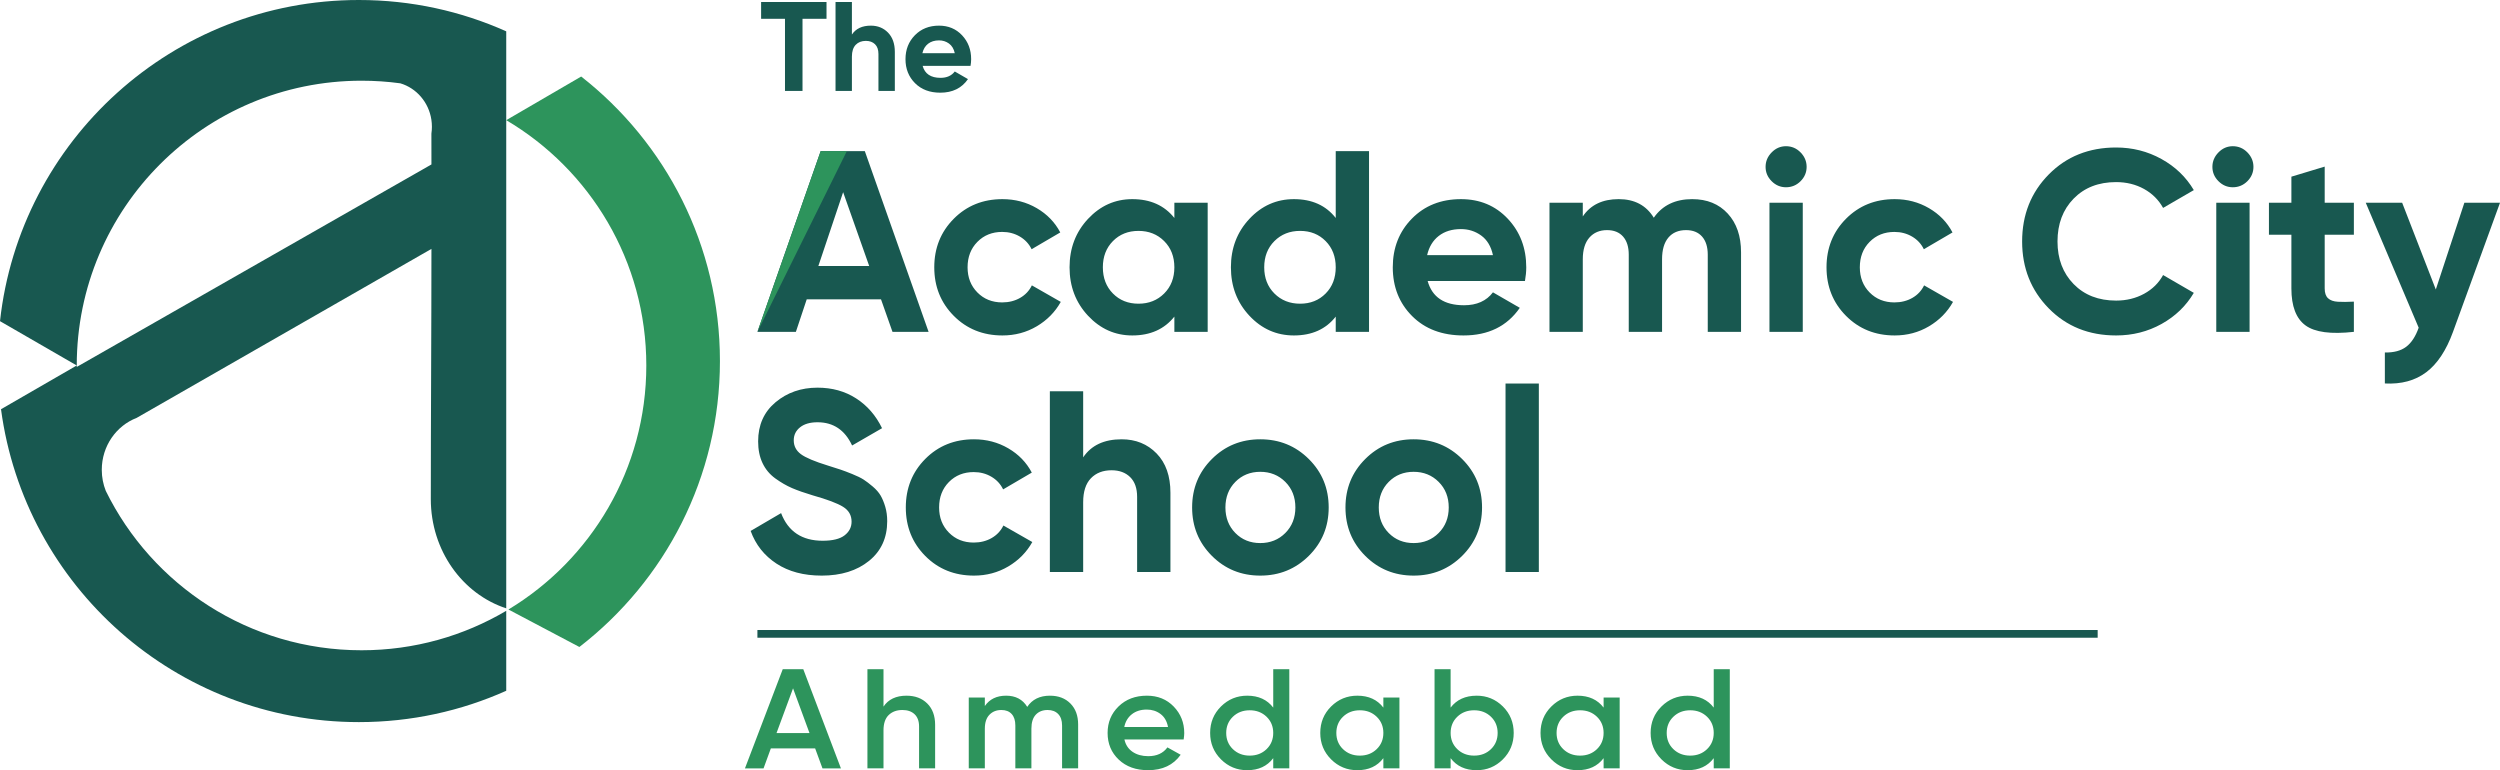 <svg width="198" height="61" viewBox="0 0 198 61" fill="none" xmlns="http://www.w3.org/2000/svg">
<g id="_3074400787568">
<path id="Vector" fill-rule="evenodd" clip-rule="evenodd" d="M6.079 28.946C6.079 16.49 16.177 6.392 28.634 6.392C29.675 6.392 30.701 6.462 31.705 6.599C32.982 6.977 33.956 8.097 34.165 9.479C34.193 9.661 34.207 9.848 34.207 10.037C34.207 10.224 34.194 10.407 34.167 10.586L34.17 12.762V13.024L6.079 29.061C6.079 29.023 6.079 28.985 6.079 28.946H6.079ZM34.17 19.712C34.17 26.317 34.12 32.929 34.12 39.531C34.12 43.605 36.636 47.05 40.094 48.181V46.579V30.88V9.516V2.482C36.53 0.887 32.58 0 28.423 0C13.698 0 1.572 11.13 0 25.436L6.079 28.946L0.08 32.41C1.945 46.399 13.924 57.191 28.423 57.191C32.58 57.191 36.53 56.304 40.094 54.709V48.376C36.736 50.361 32.818 51.501 28.634 51.501C19.741 51.501 12.051 46.355 8.378 38.878C8.174 38.364 8.061 37.801 8.061 37.211C8.061 35.327 9.208 33.72 10.818 33.099L34.17 19.712V19.712Z" fill="#185850"/>
<path id="Vector_2" fill-rule="evenodd" clip-rule="evenodd" d="M40.094 9.517C46.735 13.442 51.188 20.674 51.188 28.947C51.188 37.147 46.812 44.325 40.268 48.273L45.887 51.241C52.658 46.011 57.019 37.813 57.019 28.596C57.019 19.443 52.719 11.294 46.029 6.061L40.094 9.517H40.094Z" fill="#2D945C"/>
<path id="Vector_3" d="M70.685 26.282L69.775 23.705H63.893L63.034 26.282H59.987L64.997 11.968H68.493L73.544 26.282H70.685ZM64.813 21.068H68.841L66.776 15.22L64.813 21.068H64.813ZM79.392 26.568C77.852 26.568 76.567 26.05 75.538 25.014C74.509 23.978 73.994 22.697 73.994 21.17C73.994 19.643 74.509 18.362 75.538 17.326C76.567 16.29 77.852 15.772 79.392 15.772C80.387 15.772 81.294 16.01 82.112 16.487C82.93 16.965 83.55 17.605 83.973 18.409L81.703 19.738C81.499 19.316 81.189 18.982 80.773 18.736C80.357 18.491 79.89 18.368 79.372 18.368C78.581 18.368 77.927 18.631 77.409 19.156C76.891 19.681 76.632 20.352 76.632 21.17C76.632 21.974 76.891 22.639 77.409 23.163C77.927 23.688 78.581 23.951 79.372 23.951C79.904 23.951 80.377 23.831 80.793 23.593C81.209 23.354 81.519 23.024 81.724 22.601L84.014 23.91C83.564 24.714 82.93 25.358 82.112 25.842C81.294 26.326 80.388 26.568 79.392 26.568L79.392 26.568ZM93.01 16.058H95.648V26.282H93.01V25.075C92.219 26.07 91.108 26.568 89.677 26.568C88.314 26.568 87.145 26.047 86.17 25.004C85.196 23.961 84.709 22.683 84.709 21.17C84.709 19.657 85.196 18.379 86.17 17.336C87.145 16.293 88.314 15.772 89.677 15.772C91.108 15.772 92.219 16.269 93.01 17.264V16.058V16.058ZM88.143 23.245C88.675 23.784 89.35 24.053 90.168 24.053C90.986 24.053 91.664 23.784 92.202 23.245C92.741 22.707 93.01 22.015 93.01 21.17C93.01 20.325 92.741 19.633 92.202 19.095C91.664 18.556 90.986 18.287 90.168 18.287C89.35 18.287 88.675 18.556 88.143 19.095C87.612 19.633 87.346 20.325 87.346 21.17C87.346 22.015 87.612 22.707 88.143 23.245ZM105.79 11.969H108.427V26.282H105.79V25.075C105.012 26.07 103.908 26.568 102.477 26.568C101.1 26.568 99.924 26.047 98.95 25.004C97.975 23.961 97.488 22.683 97.488 21.17C97.488 19.657 97.975 18.379 98.95 17.336C99.924 16.293 101.1 15.772 102.477 15.772C103.908 15.772 105.012 16.269 105.79 17.264V11.968V11.969ZM100.933 23.245C101.472 23.784 102.15 24.053 102.968 24.053C103.786 24.053 104.46 23.784 104.992 23.245C105.524 22.707 105.79 22.015 105.79 21.17C105.79 20.325 105.524 19.633 104.992 19.095C104.46 18.556 103.786 18.287 102.968 18.287C102.15 18.287 101.472 18.556 100.933 19.095C100.395 19.633 100.126 20.325 100.126 21.17C100.126 22.015 100.395 22.707 100.933 23.245ZM113.069 22.254C113.423 23.535 114.384 24.176 115.952 24.176C116.96 24.176 117.724 23.835 118.242 23.153L120.368 24.38C119.359 25.839 117.874 26.568 115.911 26.568C114.22 26.568 112.864 26.057 111.842 25.035C110.819 24.013 110.308 22.724 110.308 21.17C110.308 19.63 110.812 18.345 111.821 17.316C112.83 16.287 114.125 15.772 115.706 15.772C117.206 15.772 118.443 16.29 119.418 17.326C120.392 18.363 120.879 19.644 120.879 21.17C120.879 21.511 120.845 21.872 120.777 22.254H113.069V22.254ZM113.028 20.209H118.242C118.092 19.514 117.782 18.996 117.312 18.655C116.841 18.314 116.306 18.144 115.707 18.144C114.998 18.144 114.412 18.325 113.948 18.686C113.485 19.047 113.178 19.555 113.028 20.209ZM134.027 15.772C135.199 15.772 136.137 16.154 136.838 16.917C137.541 17.68 137.891 18.703 137.891 19.984V26.282H135.254V20.168C135.254 19.554 135.104 19.077 134.804 18.736C134.504 18.396 134.081 18.225 133.536 18.225C132.936 18.225 132.469 18.423 132.135 18.818C131.801 19.214 131.635 19.786 131.635 20.536V26.282H128.997V20.168C128.997 19.554 128.847 19.077 128.547 18.736C128.247 18.396 127.824 18.225 127.279 18.225C126.693 18.225 126.226 18.423 125.878 18.818C125.531 19.214 125.357 19.786 125.357 20.536V26.282H122.719V16.058H125.357V17.141C125.97 16.228 126.918 15.771 128.199 15.771C129.453 15.771 130.38 16.262 130.98 17.244C131.662 16.262 132.677 15.771 134.027 15.771L134.027 15.772ZM141.449 14.831C141.013 14.831 140.635 14.671 140.315 14.351C139.994 14.03 139.834 13.652 139.834 13.216C139.834 12.78 139.994 12.398 140.315 12.071C140.635 11.744 141.013 11.58 141.449 11.58C141.899 11.58 142.285 11.744 142.605 12.071C142.925 12.398 143.085 12.78 143.085 13.216C143.085 13.652 142.925 14.03 142.605 14.351C142.285 14.671 141.899 14.831 141.449 14.831ZM140.141 26.282V16.058H142.779V26.282H140.141ZM150.058 26.568C148.517 26.568 147.233 26.05 146.203 25.014C145.174 23.978 144.66 22.697 144.66 21.17C144.66 19.643 145.174 18.362 146.203 17.326C147.233 16.29 148.517 15.772 150.058 15.772C151.053 15.772 151.959 16.011 152.777 16.488C153.595 16.965 154.215 17.605 154.638 18.41L152.368 19.739C152.164 19.316 151.854 18.982 151.438 18.737C151.022 18.492 150.555 18.369 150.037 18.369C149.247 18.369 148.593 18.631 148.075 19.156C147.556 19.681 147.298 20.352 147.298 21.17C147.298 21.974 147.556 22.639 148.075 23.164C148.593 23.688 149.247 23.951 150.037 23.951C150.569 23.951 151.043 23.831 151.459 23.593C151.874 23.355 152.184 23.024 152.389 22.601L154.679 23.91C154.229 24.714 153.595 25.358 152.777 25.842C151.959 26.326 151.053 26.568 150.058 26.568V26.568Z" fill="#185850"/>
<path id="Vector_4" d="M65.46 0.16V1.488H63.559V7.201H62.171V1.488H60.28V0.16H65.46ZM68.97 2.031C69.52 2.031 69.974 2.215 70.332 2.584C70.691 2.953 70.871 3.462 70.871 4.113V7.2H69.573V4.274C69.573 3.938 69.483 3.682 69.302 3.504C69.121 3.327 68.879 3.238 68.578 3.238C68.242 3.238 67.974 3.341 67.773 3.549C67.572 3.757 67.471 4.069 67.471 4.485V7.2H66.174V0.16H67.471V2.735C67.786 2.265 68.286 2.031 68.97 2.031V2.031ZM73.073 5.219C73.247 5.849 73.72 6.165 74.491 6.165C74.987 6.165 75.363 5.997 75.618 5.662L76.663 6.265C76.168 6.983 75.437 7.341 74.471 7.341C73.64 7.341 72.972 7.09 72.47 6.587C71.967 6.084 71.715 5.45 71.715 4.686C71.715 3.928 71.963 3.296 72.46 2.79C72.956 2.284 73.593 2.031 74.371 2.031C75.108 2.031 75.716 2.285 76.196 2.795C76.675 3.305 76.915 3.935 76.915 4.686C76.915 4.854 76.898 5.031 76.865 5.219H73.073L73.073 5.219ZM73.053 4.213H75.618C75.544 3.871 75.391 3.617 75.16 3.449C74.929 3.281 74.666 3.198 74.371 3.198C74.022 3.198 73.733 3.287 73.505 3.464C73.277 3.642 73.127 3.892 73.053 4.214V4.213Z" fill="#185850"/>
<path id="Vector_5" d="M65.074 45.588C63.656 45.588 62.463 45.271 61.496 44.637C60.528 44.003 59.846 43.141 59.451 42.05L61.863 40.639C62.422 42.098 63.52 42.827 65.155 42.827C65.946 42.827 66.525 42.684 66.893 42.398C67.261 42.112 67.445 41.751 67.445 41.315C67.445 40.81 67.221 40.418 66.771 40.139C66.321 39.859 65.517 39.556 64.358 39.229C63.717 39.038 63.175 38.847 62.732 38.657C62.289 38.466 61.846 38.21 61.403 37.89C60.96 37.569 60.623 37.164 60.391 36.673C60.159 36.182 60.044 35.61 60.044 34.956C60.044 33.661 60.504 32.628 61.424 31.858C62.344 31.088 63.451 30.703 64.746 30.703C65.905 30.703 66.924 30.986 67.803 31.552C68.683 32.117 69.368 32.904 69.858 33.913L67.487 35.283C66.914 34.056 66.001 33.443 64.746 33.443C64.16 33.443 63.7 33.576 63.366 33.842C63.032 34.108 62.865 34.452 62.865 34.874C62.865 35.324 63.053 35.689 63.428 35.968C63.803 36.248 64.522 36.551 65.585 36.878C66.021 37.015 66.352 37.12 66.577 37.195C66.801 37.27 67.108 37.386 67.497 37.543C67.885 37.7 68.185 37.846 68.396 37.982C68.608 38.119 68.849 38.303 69.122 38.534C69.394 38.766 69.603 39.005 69.746 39.25C69.889 39.495 70.011 39.792 70.114 40.139C70.216 40.487 70.267 40.865 70.267 41.274C70.267 42.596 69.787 43.646 68.826 44.423C67.865 45.2 66.614 45.589 65.073 45.589L65.074 45.588ZM77.138 45.588C75.597 45.588 74.312 45.07 73.283 44.034C72.254 42.998 71.74 41.717 71.74 40.19C71.74 38.663 72.254 37.382 73.283 36.346C74.312 35.31 75.597 34.792 77.138 34.792C78.133 34.792 79.039 35.031 79.857 35.508C80.675 35.985 81.295 36.625 81.718 37.43L79.448 38.759C79.244 38.336 78.934 38.002 78.518 37.757C78.102 37.511 77.635 37.389 77.117 37.389C76.326 37.389 75.672 37.651 75.154 38.176C74.636 38.701 74.377 39.372 74.377 40.19C74.377 40.994 74.636 41.659 75.154 42.183C75.672 42.708 76.326 42.971 77.117 42.971C77.649 42.971 78.122 42.851 78.538 42.613C78.954 42.374 79.264 42.044 79.469 41.621L81.759 42.929C81.309 43.734 80.675 44.378 79.857 44.862C79.039 45.346 78.133 45.588 77.138 45.588ZM88.833 34.792C89.951 34.792 90.874 35.166 91.604 35.916C92.333 36.666 92.698 37.702 92.698 39.024V45.301H90.06V39.351C90.06 38.669 89.876 38.148 89.508 37.787C89.14 37.425 88.649 37.245 88.036 37.245C87.355 37.245 86.809 37.456 86.4 37.879C85.992 38.301 85.787 38.935 85.787 39.781V45.301H83.149V30.988H85.787V36.223C86.428 35.269 87.443 34.792 88.834 34.792H88.833ZM103.658 44.023C102.608 45.066 101.327 45.588 99.814 45.588C98.3 45.588 97.022 45.066 95.98 44.023C94.937 42.981 94.416 41.703 94.416 40.19C94.416 38.676 94.937 37.398 95.98 36.356C97.023 35.313 98.3 34.792 99.814 34.792C101.327 34.792 102.608 35.313 103.658 36.356C104.707 37.399 105.232 38.676 105.232 40.19C105.232 41.703 104.707 42.981 103.658 44.023ZM97.84 42.214C98.365 42.746 99.023 43.011 99.813 43.011C100.604 43.011 101.265 42.746 101.797 42.214C102.328 41.682 102.594 41.008 102.594 40.19C102.594 39.372 102.328 38.697 101.797 38.165C101.265 37.634 100.604 37.368 99.813 37.368C99.023 37.368 98.365 37.634 97.84 38.165C97.316 38.697 97.053 39.372 97.053 40.19C97.053 41.008 97.316 41.682 97.84 42.214ZM115.803 44.023C114.754 45.066 113.472 45.588 111.959 45.588C110.446 45.588 109.168 45.066 108.126 44.023C107.083 42.981 106.561 41.703 106.561 40.19C106.561 38.676 107.083 37.398 108.126 36.356C109.168 35.313 110.446 34.792 111.959 34.792C113.472 34.792 114.754 35.313 115.803 36.356C116.853 37.399 117.378 38.676 117.378 40.19C117.378 41.703 116.853 42.981 115.803 44.023ZM109.986 42.214C110.511 42.746 111.168 43.011 111.959 43.011C112.75 43.011 113.411 42.746 113.942 42.214C114.474 41.682 114.74 41.008 114.74 40.19C114.74 39.372 114.474 38.697 113.942 38.165C113.411 37.634 112.75 37.368 111.959 37.368C111.168 37.368 110.511 37.634 109.986 38.165C109.461 38.697 109.199 39.372 109.199 40.19C109.199 41.008 109.461 41.682 109.986 42.214ZM119.238 45.301V30.375H121.876V45.301H119.238Z" fill="#185850"/>
<path id="Vector_6" d="M59.987 49.897H166.135V50.508H59.987V49.897Z" fill="#185850"/>
<path id="Vector_7" d="M65.14 60.855L64.559 59.273H61.051L60.473 60.855H59L61.993 53.001H63.62L66.601 60.855H65.14H65.14ZM61.499 58.061H64.113L62.809 54.516L61.499 58.061ZM71.8 55.099C72.475 55.099 73.022 55.304 73.438 55.716C73.854 56.127 74.062 56.692 74.062 57.41V60.854H72.79V57.533C72.79 57.115 72.671 56.793 72.436 56.568C72.2 56.344 71.878 56.232 71.47 56.232C71.022 56.232 70.66 56.365 70.385 56.63C70.11 56.895 69.973 57.301 69.973 57.847V60.854H68.7V53.001H69.973V55.963C70.358 55.387 70.967 55.098 71.8 55.098V55.099ZM83.161 55.099C83.829 55.099 84.367 55.304 84.776 55.716C85.184 56.127 85.388 56.681 85.388 57.376V60.854H84.116V57.455C84.116 57.066 84.014 56.765 83.809 56.551C83.605 56.338 83.326 56.232 82.972 56.232C82.58 56.232 82.267 56.355 82.035 56.602C81.803 56.849 81.687 57.219 81.687 57.713V60.854H80.415V57.455C80.415 57.066 80.319 56.765 80.126 56.551C79.933 56.338 79.66 56.232 79.307 56.232C78.922 56.232 78.607 56.357 78.364 56.608C78.121 56.858 77.999 57.227 77.999 57.713V60.854H76.726V55.244H77.999V55.917C78.376 55.371 78.938 55.098 79.684 55.098C80.438 55.098 80.996 55.394 81.357 55.985C81.75 55.394 82.351 55.098 83.161 55.098L83.161 55.099ZM89.054 58.566C89.149 58.992 89.365 59.319 89.702 59.547C90.04 59.775 90.453 59.889 90.94 59.889C91.616 59.889 92.122 59.657 92.46 59.193L93.509 59.777C92.928 60.592 92.068 60.999 90.928 60.999C89.969 60.999 89.195 60.721 88.606 60.164C88.017 59.606 87.722 58.901 87.722 58.049C87.722 57.211 88.013 56.51 88.594 55.945C89.176 55.38 89.922 55.098 90.834 55.098C91.698 55.098 92.407 55.386 92.961 55.962C93.515 56.538 93.792 57.237 93.792 58.06C93.792 58.187 93.776 58.355 93.745 58.565H89.054L89.054 58.566ZM89.042 57.578H92.507C92.421 57.122 92.223 56.778 91.912 56.546C91.602 56.314 91.238 56.198 90.822 56.198C90.351 56.198 89.958 56.321 89.644 56.568C89.329 56.815 89.129 57.152 89.043 57.578H89.042ZM100.84 53.001H102.113V60.854H100.84V60.046C100.361 60.682 99.673 61 98.778 61C97.968 61 97.277 60.714 96.703 60.142C96.13 59.569 95.843 58.872 95.843 58.049C95.843 57.219 96.13 56.52 96.703 55.951C97.277 55.383 97.968 55.098 98.778 55.098C99.673 55.098 100.361 55.413 100.84 56.041V53V53.001ZM97.646 59.334C98 59.674 98.444 59.845 98.978 59.845C99.512 59.845 99.956 59.675 100.31 59.334C100.663 58.993 100.84 58.566 100.84 58.049C100.84 57.533 100.663 57.105 100.31 56.764C99.956 56.424 99.512 56.254 98.978 56.254C98.444 56.254 98 56.424 97.646 56.764C97.293 57.104 97.116 57.533 97.116 58.049C97.116 58.565 97.293 58.993 97.646 59.334ZM109.562 55.244H110.835V60.854H109.562V60.046C109.083 60.682 108.395 61 107.5 61C106.69 61 105.999 60.714 105.425 60.142C104.851 59.569 104.565 58.872 104.565 58.049C104.565 57.219 104.852 56.52 105.425 55.951C105.999 55.383 106.69 55.098 107.5 55.098C108.395 55.098 109.083 55.413 109.562 56.041V55.244ZM106.368 59.334C106.721 59.674 107.165 59.845 107.7 59.845C108.234 59.845 108.678 59.675 109.031 59.334C109.385 58.993 109.562 58.566 109.562 58.049C109.562 57.533 109.385 57.105 109.031 56.764C108.678 56.424 108.234 56.254 107.7 56.254C107.165 56.254 106.721 56.424 106.368 56.764C106.014 57.104 105.838 57.533 105.838 58.049C105.838 58.565 106.014 58.993 106.368 59.334ZM116.952 55.098C117.761 55.098 118.452 55.383 119.026 55.951C119.6 56.52 119.886 57.219 119.886 58.049C119.886 58.872 119.599 59.569 119.026 60.142C118.452 60.714 117.761 61 116.952 61C116.056 61 115.368 60.682 114.889 60.046V60.854H113.616V53.001H114.889V56.041C115.368 55.413 116.056 55.099 116.952 55.099V55.098ZM115.42 59.334C115.773 59.674 116.217 59.845 116.751 59.845C117.286 59.845 117.73 59.675 118.083 59.334C118.437 58.993 118.613 58.566 118.613 58.049C118.613 57.533 118.437 57.105 118.083 56.764C117.73 56.424 117.286 56.254 116.751 56.254C116.217 56.254 115.773 56.424 115.42 56.764C115.066 57.104 114.89 57.533 114.89 58.049C114.89 58.565 115.066 58.993 115.42 59.334ZM127.006 55.244H128.278V60.854H127.006V60.046C126.526 60.682 125.839 61 124.943 61C124.134 61 123.442 60.714 122.869 60.142C122.295 59.569 122.009 58.872 122.009 58.049C122.009 57.219 122.295 56.52 122.869 55.951C123.442 55.383 124.134 55.098 124.943 55.098C125.839 55.098 126.526 55.413 127.006 56.041V55.244ZM123.811 59.334C124.165 59.674 124.609 59.845 125.143 59.845C125.677 59.845 126.121 59.675 126.475 59.334C126.828 58.993 127.005 58.566 127.005 58.049C127.005 57.533 126.828 57.105 126.475 56.764C126.121 56.424 125.677 56.254 125.143 56.254C124.609 56.254 124.165 56.424 123.811 56.764C123.458 57.104 123.281 57.533 123.281 58.049C123.281 58.565 123.458 58.993 123.811 59.334ZM135.727 53.001H137V60.854H135.727V60.046C135.248 60.682 134.56 61 133.665 61C132.855 61 132.164 60.714 131.59 60.142C131.017 59.569 130.73 58.872 130.73 58.049C130.73 57.219 131.017 56.52 131.59 55.951C132.164 55.383 132.855 55.098 133.665 55.098C134.56 55.098 135.248 55.413 135.727 56.041V53V53.001ZM132.533 59.334C132.887 59.674 133.331 59.845 133.865 59.845C134.399 59.845 134.843 59.675 135.197 59.334C135.55 58.993 135.727 58.566 135.727 58.049C135.727 57.533 135.55 57.105 135.197 56.764C134.843 56.424 134.399 56.254 133.865 56.254C133.331 56.254 132.887 56.424 132.533 56.764C132.18 57.104 132.003 57.533 132.003 58.049C132.003 58.565 132.18 58.993 132.533 59.334Z" fill="#2D945C"/>
<path id="Vector_8" fill-rule="evenodd" clip-rule="evenodd" d="M59.988 26.282L67.07 11.969H64.997L59.988 26.282Z" fill="#2D945C"/>
<path id="Vector_9" d="M167.595 26.568C165.442 26.568 163.663 25.852 162.259 24.421C160.855 22.989 160.153 21.224 160.153 19.125C160.153 17.012 160.855 15.243 162.259 13.819C163.663 12.394 165.442 11.682 167.595 11.682C168.89 11.682 170.087 11.985 171.184 12.592C172.281 13.198 173.137 14.02 173.75 15.056L171.317 16.467C170.962 15.826 170.458 15.325 169.804 14.964C169.15 14.603 168.414 14.422 167.595 14.422C166.205 14.422 165.084 14.858 164.232 15.731C163.38 16.603 162.954 17.735 162.954 19.125C162.954 20.502 163.38 21.626 164.232 22.499C165.084 23.371 166.205 23.807 167.595 23.807C168.413 23.807 169.153 23.627 169.814 23.266C170.475 22.904 170.976 22.41 171.317 21.783L173.75 23.194C173.136 24.23 172.285 25.051 171.194 25.658C170.104 26.264 168.904 26.568 167.595 26.568ZM176.837 14.831C176.401 14.831 176.023 14.671 175.703 14.351C175.382 14.03 175.222 13.652 175.222 13.216C175.222 12.78 175.382 12.398 175.703 12.071C176.023 11.744 176.401 11.58 176.837 11.58C177.287 11.58 177.672 11.744 177.993 12.071C178.313 12.398 178.473 12.78 178.473 13.216C178.473 13.652 178.313 14.03 177.993 14.351C177.672 14.671 177.287 14.831 176.837 14.831ZM175.529 26.282V16.058H178.167V26.282H175.529ZM186.427 18.593H184.116V22.846C184.116 23.201 184.205 23.46 184.382 23.623C184.559 23.787 184.818 23.879 185.159 23.899C185.5 23.92 185.922 23.916 186.427 23.889V26.282C184.614 26.486 183.336 26.316 182.593 25.77C181.85 25.225 181.478 24.25 181.478 22.846V18.593H179.7V16.058H181.478V13.993L184.116 13.195V16.058H186.427V18.594L186.427 18.593ZM195.178 16.058H198L194.272 26.299C193.74 27.757 193.035 28.82 192.159 29.481C191.28 30.142 190.189 30.439 188.881 30.371V27.917C189.589 27.931 190.152 27.781 190.568 27.467C190.983 27.154 191.314 26.649 191.559 25.954L187.368 16.058H190.251L192.916 22.928L195.178 16.058Z" fill="#185850"/>
</g>
</svg>
